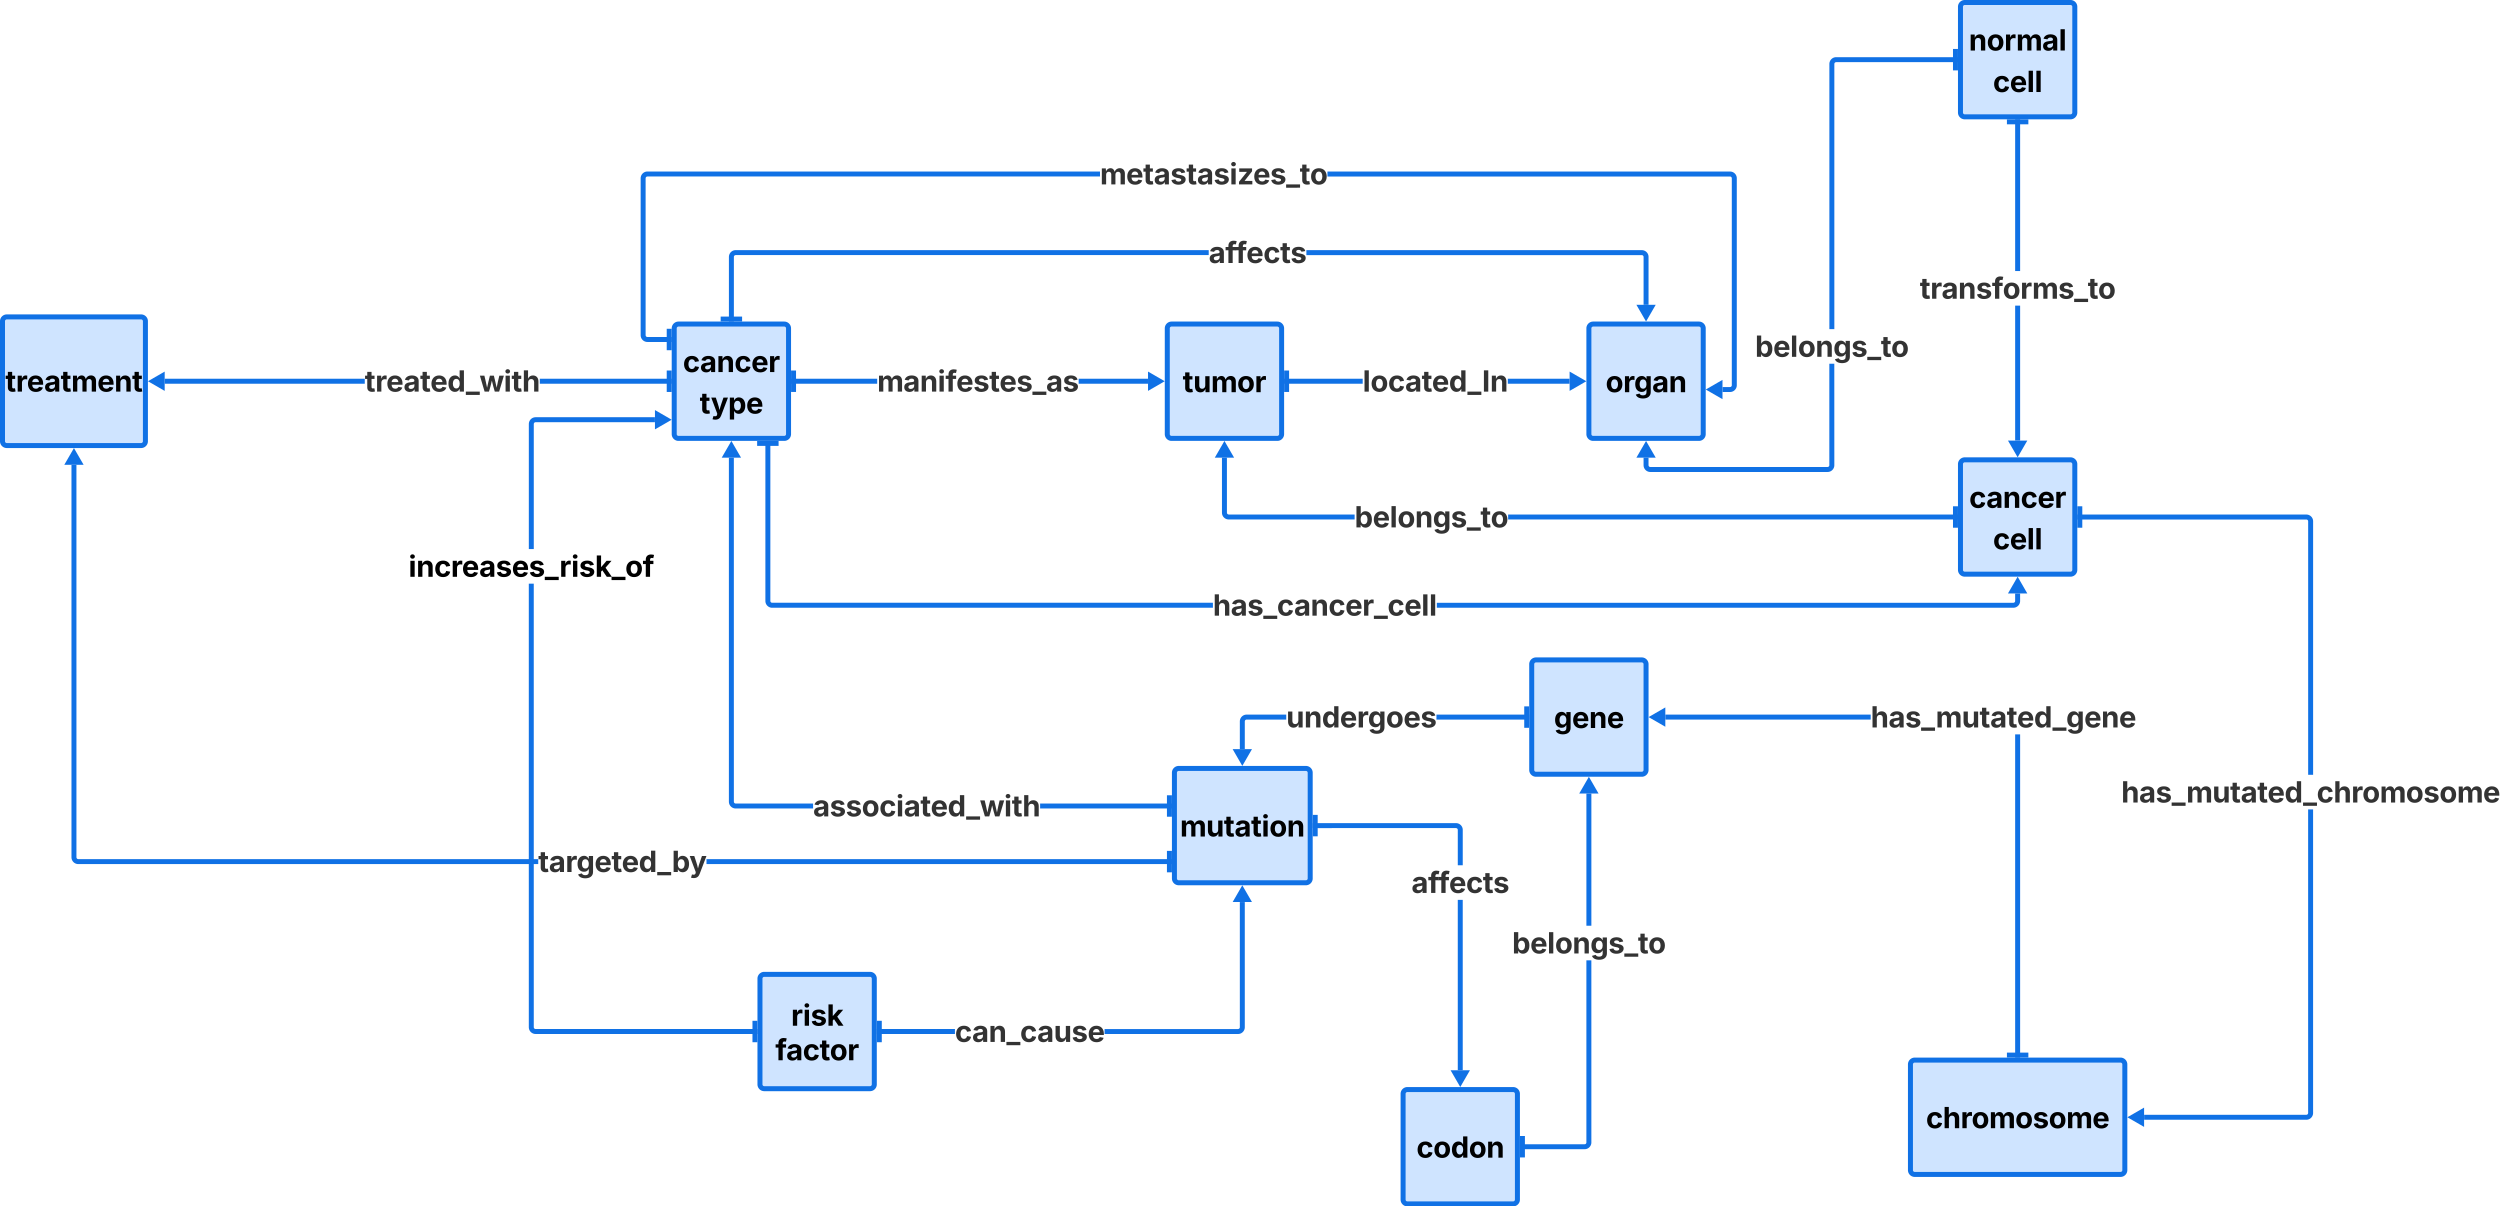 <svg xmlns="http://www.w3.org/2000/svg" xmlns:xlink="http://www.w3.org/1999/xlink" xmlns:lucid="lucid" width="3498.52" height="1688.23"><g transform="translate(1943.5 263.5)" lucid:page-tab-id="0_0"><path d="M-2000-500h4000v2000h-4000z" fill="#fff"/><path d="M280 196a6 6 0 0 1 6-6h148a6 6 0 0 1 6 6v148a6 6 0 0 1-6 6H286a6 6 0 0 1-6-6z" stroke="#1071e5" stroke-width="7" fill="#cfe4ff"/><use xlink:href="#a" transform="matrix(1,0,0,1,285,195) translate(18.379 90.312)"/><path d="M800-254a6 6 0 0 1 6-6h148a6 6 0 0 1 6 6v148a6 6 0 0 1-6 6H806a6 6 0 0 1-6-6z" stroke="#1071e5" stroke-width="7" fill="#cfe4ff"/><use xlink:href="#b" transform="matrix(1,0,0,1,805,-255) translate(6.709 62.188)"/><use xlink:href="#c" transform="matrix(1,0,0,1,805,-255) translate(40.479 120.266)"/><path d="M883.48 353h-6.96V164.2h6.96zm0-237.2h-6.96V-96.5h6.96z" stroke="#1071e5" stroke-width=".05" fill="#1071e5"/><path d="M895-89.53h-30v-6.94h30z" stroke="#1071e5" stroke-width=".05" fill="#1071e5"/><path d="M880 369.5l-7.5-13h15z" fill="#1071e5"/><path d="M880 376.45l-13.52-23.4h27.04zM878.52 360l1.48 2.55 1.48-2.56z" stroke="#1071e5" stroke-width=".05" fill="#1071e5"/><use xlink:href="#d" transform="matrix(1,0,0,1,743.086,115.801) translate(0 38.75)"/><path d="M800 386a6 6 0 0 1 6-6h148a6 6 0 0 1 6 6v148a6 6 0 0 1-6 6H806a6 6 0 0 1-6-6z" stroke="#1071e5" stroke-width="7" fill="#cfe4ff"/><use xlink:href="#e" transform="matrix(1,0,0,1,805,385) translate(7.148 62.188)"/><use xlink:href="#f" transform="matrix(1,0,0,1,805,385) translate(40.479 120.266)"/><path d="M-310 196a6 6 0 0 1 6-6h148a6 6 0 0 1 6 6v148a6 6 0 0 1-6 6h-148a6 6 0 0 1-6-6z" stroke="#1071e5" stroke-width="7" fill="#cfe4ff"/><use xlink:href="#g" transform="matrix(1,0,0,1,-305,195) translate(16.562 90.312)"/><path d="M-226.53 453.86l.05.53.1.38.14.36.2.34.26.3.3.25.34.2.36.16.4.08.52.04h176.03v6.96h-176.3l-1.35-.1-1.45-.36-1.38-.57-1.28-.78-1.13-.96-.97-1.12-.78-1.27-.57-1.37-.35-1.45-.1-1.34V377h6.94zm1023.03 2.66v6.96H167v-6.96z" stroke="#1071e5" stroke-width=".05" fill="#1071e5"/><path d="M796.48 475h-6.96v-30h6.96z" stroke="#1071e5" stroke-width=".05" fill="#1071e5"/><path d="M-222.5 373.5h-15l7.5-13z" fill="#1071e5"/><path d="M-216.48 376.96h-27.04l13.52-23.4zm-15-6.94h2.96l-1.48-2.57z" stroke="#1071e5" stroke-width=".05" fill="#1071e5"/><use xlink:href="#h" transform="matrix(1,0,0,1,-47.828,435.801) translate(0 38.75)"/><path d="M730 1226a6 6 0 0 1 6-6h288a6 6 0 0 1 6 6v148a6 6 0 0 1-6 6H736a6 6 0 0 1-6-6z" stroke="#1071e5" stroke-width="7" fill="#cfe4ff"/><use xlink:href="#i" transform="matrix(1,0,0,1,735,1225) translate(16.709 90.312)"/><path d="M200 666a6 6 0 0 1 6-6h148a6 6 0 0 1 6 6v148a6 6 0 0 1-6 6H206a6 6 0 0 1-6-6z" stroke="#1071e5" stroke-width="7" fill="#cfe4ff"/><use xlink:href="#j" transform="matrix(1,0,0,1,205,665) translate(26.084 90.312)"/><path d="M-143.52 743.48h-55.34l-.53.04-.38.1-.36.14-.34.2-.3.26-.25.3-.2.34-.16.36-.08.4-.05.52v38.72h-6.94v-39l.1-1.34.35-1.45.57-1.38.78-1.28.96-1.13 1.12-.97 1.27-.78 1.37-.57 1.45-.35 1.34-.1h55.62zm340.02 0H66.67v-6.96H196.5z" stroke="#1071e5" stroke-width=".05" fill="#1071e5"/><path d="M196.47 755h-6.94v-30h6.94z" stroke="#1071e5" stroke-width=".05" fill="#1071e5"/><path d="M-205 801.35l-7.5-13h15z" fill="#1071e5"/><path d="M-205 808.3l-13.52-23.42h27.04zm-1.48-16.47l1.48 2.57 1.48-2.57z" stroke="#1071e5" stroke-width=".05" fill="#1071e5"/><use xlink:href="#k" transform="matrix(1,0,0,1,-143.521,715.801) translate(0 38.75)"/><path d="M-300 817.85a6 6 0 0 1 6-6h178a6 6 0 0 1 6 6v148a6 6 0 0 1-6 6h-178a6 6 0 0 1-6-6z" stroke="#1071e5" stroke-width="7" fill="#cfe4ff"/><use xlink:href="#l" transform="matrix(1,0,0,1,-295,816.847) translate(2.803 90.312)"/><path d="M103.47 1234.24h-6.94v-238.5h6.94zm-8-345.76l1.46.35 1.38.57 1.28.77 1.13.97.97 1.13.78 1.27.57 1.38.35 1.44.1 1.35v49.64h-6.94v-49.36l-.05-.53-.1-.38-.14-.36-.2-.33-.26-.3-.3-.26-.34-.2-.36-.14-.4-.1-.52-.04H-106.5v-6.95H94.14z" stroke="#1071e5" stroke-width=".05" fill="#1071e5"/><path d="M-99.53 906.85h-6.94v-30h6.94z" stroke="#1071e5" stroke-width=".05" fill="#1071e5"/><path d="M100 1250.73l-7.5-13h15z" fill="#1071e5"/><path d="M100 1257.68l-13.52-23.4h27.04zm-1.48-16.46l1.48 2.56 1.48-2.56z" stroke="#1071e5" stroke-width=".05" fill="#1071e5"/><use xlink:href="#m" transform="matrix(1,0,0,1,31.67,947.34) translate(0 38.75)"/><path d="M20 1267.23a6 6 0 0 1 6-6h148a6 6 0 0 1 6 6v148a6 6 0 0 1-6 6H26a6 6 0 0 1-6-6z" stroke="#1071e5" stroke-width="7" fill="#cfe4ff"/><use xlink:href="#n" transform="matrix(1,0,0,1,25,1266.232) translate(13.643 90.312)"/><path d="M283.48 1335.37l-.1 1.35-.36 1.44-.57 1.38-.78 1.27-.96 1.14-1.12.97-1.27.78-1.37.57-1.45.35-1.34.1H183.5v-6.94h90.36l.53-.05.38-.08.36-.15.34-.2.3-.26.25-.3.2-.33.16-.36.08-.38.04-.52V1080.4h6.96zm0-303.35h-6.96V847h6.96z" stroke="#1071e5" stroke-width=".05" fill="#1071e5"/><path d="M190.47 1356.23h-6.94v-30h6.94z" stroke="#1071e5" stroke-width=".05" fill="#1071e5"/><path d="M287.5 843.5h-15l7.5-13z" fill="#1071e5"/><path d="M293.52 846.97h-27.04L280 823.55zm-15-6.96h2.96l-1.48-2.55z" stroke="#1071e5" stroke-width=".05" fill="#1071e5"/><use xlink:href="#h" transform="matrix(1,0,0,1,172.588,1032.017) translate(0 38.75)"/><path d="M623.48 387.64l-.1 1.34-.36 1.45-.57 1.38-.78 1.28-.96 1.13-1.12.97-1.27.78-1.37.57-1.45.35-1.34.1H365.86l-1.34-.1-1.45-.35-1.38-.57-1.28-.78-1.13-.96-.97-1.12-.78-1.27-.57-1.37-.35-1.45-.1-1.34V377h6.95v10.36l.04.53.1.38.14.36.2.34.26.3.3.25.34.2.36.16.4.08.52.04h247.72l.53-.04.38-.1.36-.14.34-.2.3-.26.25-.3.2-.34.16-.36.08-.4.04-.52V245.5h6.96zM796.5-176.52H626.14l-.53.04-.38.1-.36.14-.34.2-.3.26-.25.3-.2.34-.16.36-.08.4-.04.52V197.1h-6.96v-371.24l.1-1.34.36-1.45.57-1.38.78-1.28.96-1.13 1.12-.97 1.27-.78 1.37-.57 1.45-.35 1.34-.1H796.5z" stroke="#1071e5" stroke-width=".05" fill="#1071e5"/><path d="M796.48-165h-6.96v-30h6.96z" stroke="#1071e5" stroke-width=".05" fill="#1071e5"/><path d="M367.5 373.5h-15l7.5-13z" fill="#1071e5"/><path d="M373.52 376.96h-27.04l13.52-23.4zm-15-6.94h2.96l-1.48-2.57z" stroke="#1071e5" stroke-width=".05" fill="#1071e5"/><use xlink:href="#h" transform="matrix(1,0,0,1,512.588,197.104) translate(0 38.75)"/><path d="M-1000 196a6 6 0 0 1 6-6h148a6 6 0 0 1 6 6v148a6 6 0 0 1-6 6h-148a6 6 0 0 1-6-6z" stroke="#1071e5" stroke-width="7" fill="#cfe4ff"/><use xlink:href="#e" transform="matrix(1,0,0,1,-995,195) translate(7.148 62.188)"/><use xlink:href="#o" transform="matrix(1,0,0,1,-995,195) translate(30.674 120.266)"/><path d="M-715.96 273.48H-836.5v-6.96h120.54zm378.97 0h-97.04v-6.96H-337z" stroke="#1071e5" stroke-width=".05" fill="#1071e5"/><path d="M-829.52 285h-6.96v-30h6.96z" stroke="#1071e5" stroke-width=".05" fill="#1071e5"/><path d="M-320.5 270l-13 7.5v-15z" fill="#1071e5"/><path d="M-313.55 270l-23.4 13.52v-27.04zm-16.46 1.48l2.55-1.48-2.56-1.48z" stroke="#1071e5" stroke-width=".05" fill="#1071e5"/><use xlink:href="#p" transform="matrix(1,0,0,1,-715.957,245.801) translate(0 38.75)"/><path d="M-36.53 273.48H-146.5v-6.96h109.97zm289.54 0h-86.47v-6.96H253z" stroke="#1071e5" stroke-width=".05" fill="#1071e5"/><path d="M-139.53 285h-6.94v-30h6.94z" stroke="#1071e5" stroke-width=".05" fill="#1071e5"/><path d="M269.5 270l-13 7.5v-15z" fill="#1071e5"/><path d="M276.45 270l-23.4 13.52-.02-27.04zM260 271.48l2.55-1.48-2.56-1.48z" stroke="#1071e5" stroke-width=".05" fill="#1071e5"/><use xlink:href="#q" transform="matrix(1,0,0,1,-36.533,245.801) translate(0 38.75)"/><path d="M-252.02 93.47h-661.84l-.53.05-.38.1-.36.14-.34.2-.3.26-.25.3-.2.34-.16.36-.08.4-.04.52v90.36h-6.96V95.86l.1-1.34.36-1.45.57-1.38.78-1.28.96-1.13 1.12-.97 1.27-.78 1.37-.57 1.45-.35 1.34-.1h662.12zm607.5-6.84l1.45.35 1.38.57 1.28.78 1.13.96.97 1.12.78 1.27.57 1.37.35 1.45.1 1.34V163h-6.95V96.15l-.04-.53-.1-.38-.14-.36-.2-.34-.26-.3-.3-.25-.34-.2-.36-.16-.4-.08-.52-.05h-469.22v-6.94h469.5z" stroke="#1071e5" stroke-width=".05" fill="#1071e5"/><path d="M-905 186.47h-30v-6.94h30z" stroke="#1071e5" stroke-width=".05" fill="#1071e5"/><path d="M360 179.5l-7.5-13h15z" fill="#1071e5"/><path d="M360 186.45l-13.52-23.4 27.04-.02zM358.52 170l1.48 2.55 1.48-2.56z" stroke="#1071e5" stroke-width=".05" fill="#1071e5"/><use xlink:href="#m" transform="matrix(1,0,0,1,-252.016,65.801) translate(0 38.75)"/><path d="M-865.47 577.36l.04.53.1.38.14.36.22.34.26.3.3.25.33.2.38.16.38.08.53.04h616.65V587h-616.93l-1.35-.1-1.45-.36-1.37-.57-1.27-.78-1.13-.96-.97-1.12-.78-1.27-.57-1.37-.35-1.45-.1-1.34V353.5h6.95zm1748.94.28l-.1 1.34-.35 1.45-.57 1.38-.78 1.28-.96 1.13-1.12.97-1.27.78-1.37.57-1.45.35-1.34.1H67.2v-6.95h806.66l.53-.04.38-.1.36-.14.34-.2.3-.26.25-.3.2-.34.16-.36.08-.4.04-.52V567h6.96z" stroke="#1071e5" stroke-width=".05" fill="#1071e5"/><path d="M-853.95 360.48h-30v-6.96h30z" stroke="#1071e5" stroke-width=".05" fill="#1071e5"/><path d="M887.5 563.5h-15l7.5-13z" fill="#1071e5"/><path d="M893.52 566.97h-27.04L880 543.55zm-15-6.96h2.96l-1.48-2.55z" stroke="#1071e5" stroke-width=".05" fill="#1071e5"/><use xlink:href="#r" transform="matrix(1,0,0,1,-246.153,559.301) translate(0 38.75)"/><path d="M1293.47 1294.14l-.1 1.34-.35 1.45-.57 1.38-.78 1.28-.96 1.13-1.12.97-1.27.78-1.37.57-1.45.35-1.34.1H1057v-6.94h226.86l.53-.05.38-.1.36-.14.34-.2.3-.26.25-.3.2-.34.16-.36.08-.4.05-.52V869.2h6.94zm-8-837.5l1.46.34 1.38.57 1.28.78 1.13.96.97 1.12.78 1.27.57 1.37.35 1.45.1 1.34V820.8h-6.94V466.14l-.05-.53-.1-.38-.14-.36-.2-.34-.26-.3-.3-.25-.34-.2-.36-.16-.4-.08-.52-.04H963.5v-6.96h320.64z" stroke="#1071e5" stroke-width=".05" fill="#1071e5"/><path d="M970.48 475h-6.96v-30h6.96z" stroke="#1071e5" stroke-width=".05" fill="#1071e5"/><path d="M1053.5 1307.5l-13-7.5 13-7.5z" fill="#1071e5"/><path d="M1056.96 1313.52l-23.4-13.52 23.4-13.52zm-9.5-13.52l2.56 1.48v-2.96z" stroke="#1071e5" stroke-width=".05" fill="#1071e5"/><use xlink:href="#s" transform="matrix(1,0,0,1,1024.98,820.801) translate(0 38.75)"/><path d="M883.48 1216.5h-6.96V764.2h6.96zm-496.5-473.02v-6.96h287.38v6.96z" stroke="#1071e5" stroke-width=".05" fill="#1071e5"/><path d="M895 1216.47h-30v-6.94h30z" stroke="#1071e5" stroke-width=".05" fill="#1071e5"/><path d="M383.5 747.5l-13-7.5 13-7.5z" fill="#1071e5"/><path d="M386.96 753.52L363.56 740l23.4-13.52zm-9.5-13.52l2.56 1.48v-2.96z" stroke="#1071e5" stroke-width=".05" fill="#1071e5"/><use xlink:href="#t" transform="matrix(1,0,0,1,674.355,715.801) translate(0 38.75)"/><path d="M-916.52 858.3l.04.52.1.38.14.37.2.33.26.3.3.26.34.2.36.16.4.1.52.03h108.2v6.95h-108.48l-1.34-.1-1.45-.35-1.38-.57-1.28-.78-1.13-.97-.97-1.13-.78-1.27-.57-1.37-.35-1.45-.1-1.34V377h6.95zm613.02 2.65v6.95h-184.45v-6.95z" stroke="#1071e5" stroke-width=".05" fill="#1071e5"/><path d="M-303.52 879.42h-6.96v-30h6.96z" stroke="#1071e5" stroke-width=".05" fill="#1071e5"/><path d="M-912.5 373.5h-15l7.5-13z" fill="#1071e5"/><path d="M-906.48 376.96h-27.04l13.52-23.4zm-15-6.94h2.96l-1.48-2.57z" stroke="#1071e5" stroke-width=".05" fill="#1071e5"/><use xlink:href="#u" transform="matrix(1,0,0,1,-805.661,840.225) translate(0 38.75)"/><path d="M478.98-23.37l1.45.35 1.38.57 1.27.78 1.14.96.97 1.12.78 1.27.57 1.37.35 1.45.1 1.34v289.88l-.1 1.34-.35 1.45-.57 1.38-.78 1.27-.96 1.14-1.13.97-1.26.78-1.37.57-1.45.35-1.34.1H467v-6.95h10.36l.53-.04.38-.1.36-.14.34-.2.3-.26.25-.3.2-.34.16-.37.08-.38.04-.54V-13.86l-.04-.53-.1-.38-.14-.36-.2-.34-.26-.3-.3-.25-.34-.2-.36-.16-.4-.08-.52-.04H-85.86v-6.96h563.5zm-883.12 6.85h-633.22l-.53.04-.38.1-.36.14-.34.2-.3.26-.25.3-.2.34-.16.36-.08.4-.05.52v219.32l.05.53.1.38.14.36.2.34.26.3.3.25.34.2.36.16.4.08.52.04h33.86v6.95h-34.14l-1.34-.1-1.45-.35-1.38-.57-1.28-.78-1.13-.96-.97-1.13-.78-1.26-.57-1.37-.35-1.45-.1-1.34V-14.14l.1-1.34.35-1.45.57-1.38.78-1.28.96-1.13 1.12-.97 1.27-.78 1.37-.57 1.45-.35 1.34-.1h633.5z" stroke="#1071e5" stroke-width=".05" fill="#1071e5"/><path d="M-1003.52 226.6h-6.96v-30h6.96z" stroke="#1071e5" stroke-width=".05" fill="#1071e5"/><path d="M463.5 289.1l-13-7.5 13-7.5z" fill="#1071e5"/><path d="M466.96 295.12l-23.4-13.52 23.4-13.52zm-9.5-13.52l2.56 1.48v-2.96z" stroke="#1071e5" stroke-width=".05" fill="#1071e5"/><use xlink:href="#v" transform="matrix(1,0,0,1,-404.141,-44.199) translate(0 38.75)"/><path d="M-1433.03 273.48H-1713v-6.96h279.97zm429.53 0h-184.57v-6.96h184.57z" stroke="#1071e5" stroke-width=".05" fill="#1071e5"/><path d="M-1003.52 285h-6.96v-30h6.96z" stroke="#1071e5" stroke-width=".05" fill="#1071e5"/><path d="M-1716.5 277.5l-13-7.5 13-7.5z" fill="#1071e5"/><path d="M-1713.04 283.52l-23.4-13.52 23.4-13.52zm-9.5-13.52l2.56 1.48v-2.96z" stroke="#1071e5" stroke-width=".05" fill="#1071e5"/><use xlink:href="#w" transform="matrix(1,0,0,1,-1433.029,245.801) translate(0 38.75)"/><path d="M-1940 186a6 6 0 0 1 6-6h188a6 6 0 0 1 6 6v168a6 6 0 0 1-6 6h-188a6 6 0 0 1-6-6z" stroke="#1071e5" stroke-width="7" fill="#cfe4ff"/><use xlink:href="#x" transform="matrix(1,0,0,1,-1935,185) translate(-0.967 99.551)"/><path d="M-1836.53 936.1l.05.52.1.38.14.37.2.33.26.3.3.26.34.2.36.16.4.1.52.03h643.57v6.95h-643.84l-1.34-.1-1.45-.35-1.38-.57-1.28-.78-1.13-.97-.97-1.13-.78-1.27-.57-1.37-.35-1.45-.1-1.34V387h6.94zm1533.03 2.65v6.95h-651.32v-6.95z" stroke="#1071e5" stroke-width=".05" fill="#1071e5"/><path d="M-303.52 957.23h-6.96v-30h6.96z" stroke="#1071e5" stroke-width=".05" fill="#1071e5"/><path d="M-1832.5 383.5h-15l7.5-13z" fill="#1071e5"/><path d="M-1826.48 386.96h-27.04l13.52-23.4zm-15-6.94h2.96l-1.48-2.57z" stroke="#1071e5" stroke-width=".05" fill="#1071e5"/><use xlink:href="#y" transform="matrix(1,0,0,1,-1190.29,918.027) translate(0 38.75)"/><path d="M-880 1106a6 6 0 0 1 6-6h148a6 6 0 0 1 6 6v148a6 6 0 0 1-6 6h-148a6 6 0 0 1-6-6z" stroke="#1071e5" stroke-width="7" fill="#cfe4ff"/><use xlink:href="#z" transform="matrix(1,0,0,1,-875,1105) translate(38.486 66.875)"/><use xlink:href="#A" transform="matrix(1,0,0,1,-875,1105) translate(16.514 115.273)"/><path d="M-607.15 1183.47H-716.5v-6.94h109.35zm405.63-9.33l-.1 1.34-.36 1.45-.57 1.38-.78 1.28-.96 1.13-1.12.97-1.27.78-1.37.57-1.45.35-1.34.1h-186.92v-6.94h186.64l.53-.05.38-.1.36-.14.34-.2.3-.26.25-.3.2-.34.16-.36.08-.4.05-.52V998.84h6.94z" stroke="#1071e5" stroke-width=".05" fill="#1071e5"/><path d="M-709.52 1195h-6.96v-30h6.96z" stroke="#1071e5" stroke-width=".05" fill="#1071e5"/><path d="M-197.5 995.34h-15l7.5-13z" fill="#1071e5"/><path d="M-191.48 998.8h-27.04l13.52-23.4zm-15-6.94h2.96l-1.48-2.56z" stroke="#1071e5" stroke-width=".05" fill="#1071e5"/><use xlink:href="#B" transform="matrix(1,0,0,1,-607.151,1155.801) translate(0 38.75)"/><path d="M-1196.53 1173.86l.05.53.1.38.14.36.2.34.26.3.3.25.34.2.36.16.4.08.52.05h310.36v6.94h-310.64l-1.34-.1-1.45-.35-1.38-.57-1.28-.78-1.13-.96-.97-1.12-.78-1.27-.57-1.37-.35-1.45-.1-1.34V553.3h6.94zM-1027 327.33h-166.86l-.53.05-.38.1-.36.14-.34.2-.3.26-.25.3-.2.34-.16.36-.08.4-.05.52v174.9h-6.94V329.72l.1-1.35.35-1.44.57-1.38.78-1.27.96-1.13 1.12-.96 1.27-.8 1.37-.56 1.45-.35 1.34-.12H-1027z" stroke="#1071e5" stroke-width=".05" fill="#1071e5"/><path d="M-883.52 1195h-6.96v-30h6.96z" stroke="#1071e5" stroke-width=".05" fill="#1071e5"/><path d="M-1010.5 323.86l-13 7.5v-15z" fill="#1071e5"/><path d="M-1003.55 323.86l-23.4 13.52v-27.04zm-16.47 1.48l2.57-1.48-2.56-1.48z" stroke="#1071e5" stroke-width=".05" fill="#1071e5"/><g><use xlink:href="#C" transform="matrix(1,0,0,1,-1371.787,504.904) translate(0 38.75)"/></g><defs><path d="M628 22C291 22 81-210 81-554c0-346 210-578 547-578 336 0 547 232 547 578 0 344-211 576-547 576zm0-236c160 0 242-146 242-341 0-197-82-341-242-341S387-753 387-555c0 195 81 341 241 341" id="D"/><path d="M128 0v-1118h290v195h12c54-169 184-238 367-200v268c-27-8-86-15-130-15-138 0-239 95-239 234V0H128" id="E"/><path d="M625 442c-280 0-454-114-503-274l258-72c28 63 97 128 243 128 153 0 246-69 246-216v-206h-23C805-108 717-16 536-16 284-16 81-191 81-561c0-378 208-571 456-571 188 0 280 113 321 202h13v-188h295V-9c0 303-226 451-541 451zm5-686c153 0 240-119 240-319 0-198-86-329-240-329-158 0-241 137-241 329 0 195 85 319 241 319" id="F"/><path d="M440 22C227 22 68-92 68-313c0-250 202-322 422-343 195-21 271-24 271-105 0-95-63-149-175-149-116 0-187 57-211 129l-275-46c57-194 237-305 487-305 240 0 474 108 474 379V0H777v-155h-10C713-51 605 22 440 22zm85-211c140 0 238-93 238-211v-121c-37 26-156 42-222 51-111 16-185 59-185 149 0 87 70 132 169 132" id="G"/><path d="M428-647V0H128v-1118h283l4 231c63-156 176-245 348-245 232 0 384 159 384 421V0H847v-659c0-139-76-222-202-222-128 0-217 86-217 234" id="H"/><g id="a"><use transform="matrix(0.02,0,0,0.02,0,0)" xlink:href="#D"/><use transform="matrix(0.02,0,0,0.02,24.531,0)" xlink:href="#E"/><use transform="matrix(0.02,0,0,0.02,39.844,0)" xlink:href="#F"/><use transform="matrix(0.02,0,0,0.02,65.117,0)" xlink:href="#G"/><use transform="matrix(0.02,0,0,0.02,88.34,0)" xlink:href="#H"/></g><path d="M128 0v-1118h278l12 217c60-163 185-234 319-234 143 0 236 81 288 251 63-172 205-251 359-251 205 0 357 138 357 381V0h-301v-697c0-126-76-187-177-187-114 0-184 79-184 196V0H789v-705c0-109-72-179-174-179-106 0-187 74-187 208V0H128" id="I"/><path d="M428-1490V0H128v-1490h300" id="J"/><g id="b"><use transform="matrix(0.02,0,0,0.02,0,0)" xlink:href="#H"/><use transform="matrix(0.02,0,0,0.02,24.902,0)" xlink:href="#D"/><use transform="matrix(0.02,0,0,0.02,49.434,0)" xlink:href="#E"/><use transform="matrix(0.02,0,0,0.02,66.016,0)" xlink:href="#I"/><use transform="matrix(0.02,0,0,0.02,102.52,0)" xlink:href="#G"/><use transform="matrix(0.02,0,0,0.02,125.742,0)" xlink:href="#J"/></g><path d="M628 22C291 22 81-210 81-554c0-346 210-578 547-578 265 0 455 142 497 372l-279 52c-25-116-99-188-215-188-160 0-244 139-244 341 0 200 84 341 244 341 116 0 193-74 217-195l279 51C1085-123 896 22 628 22" id="K"/><path d="M633 22C291 22 81-200 81-553c0-345 210-579 537-579 292 0 525 185 525 567v84H378c7 183 109 277 260 277 105 0 184-46 216-132l272 51C1071-99 893 22 633 22zM380-669h474c-15-146-94-237-233-237-143 0-229 99-241 237" id="L"/><g id="c"><use transform="matrix(0.02,0,0,0.02,0,0)" xlink:href="#K"/><use transform="matrix(0.02,0,0,0.02,23.535,0)" xlink:href="#L"/><use transform="matrix(0.02,0,0,0.02,47.363,0)" xlink:href="#J"/><use transform="matrix(0.02,0,0,0.02,58.203,0)" xlink:href="#J"/></g><path fill="#333" d="M683-1118v229H474v562c0 71 29 104 102 104 23 0 73-7 95-13l43 225C647 9 580 16 520 16 296 16 174-96 174-301v-588H20v-229h154v-266h300v266h209" id="M"/><path fill="#333" d="M128 0v-1118h290v195h12c54-169 184-238 367-200v268c-27-8-86-15-130-15-138 0-239 95-239 234V0H128" id="N"/><path fill="#333" d="M440 22C227 22 68-92 68-313c0-250 202-322 422-343 195-21 271-24 271-105 0-95-63-149-175-149-116 0-187 57-211 129l-275-46c57-194 237-305 487-305 240 0 474 108 474 379V0H777v-155h-10C713-51 605 22 440 22zm85-211c140 0 238-93 238-211v-121c-37 26-156 42-222 51-111 16-185 59-185 149 0 87 70 132 169 132" id="O"/><path fill="#333" d="M428-647V0H128v-1118h283l4 231c63-156 176-245 348-245 232 0 384 159 384 421V0H847v-659c0-139-76-222-202-222-128 0-217 86-217 234" id="P"/><path fill="#333" d="M572 22C302 22 117-98 78-306l279-48c29 105 101 156 224 156 114 0 185-48 185-115 0-118-228-130-337-155-215-49-322-150-322-317 0-215 187-347 470-347 265 0 424 116 466 298l-266 47c-24-76-87-130-196-130-98 0-174 46-174 113 0 56 38 95 144 117l201 40c216 44 320 143 320 302 0 220-207 367-500 367" id="Q"/><path fill="#333" d="M750-1118v229H516V0H217v-889H20v-229h197v-86c0-238 156-356 363-356 94 0 178 20 215 31l-54 226c-25-7-61-15-100-15-123-3-131 84-125 200h234" id="R"/><path fill="#333" d="M628 22C291 22 81-210 81-554c0-346 210-578 547-578 336 0 547 232 547 578 0 344-211 576-547 576zm0-236c160 0 242-146 242-341 0-197-82-341-242-341S387-753 387-555c0 195 81 341 241 341" id="S"/><path fill="#333" d="M128 0v-1118h278l12 217c60-163 185-234 319-234 143 0 236 81 288 251 63-172 205-251 359-251 205 0 357 138 357 381V0h-301v-697c0-126-76-187-177-187-114 0-184 79-184 196V0H789v-705c0-109-72-179-174-179-106 0-187 74-187 208V0H128" id="T"/><path fill="#333" d="M975 0v231H0V0h975" id="U"/><g id="d"><use transform="matrix(0.02,0,0,0.02,0,0)" xlink:href="#M"/><use transform="matrix(0.02,0,0,0.02,14.648,0)" xlink:href="#N"/><use transform="matrix(0.02,0,0,0.02,30.391,0)" xlink:href="#O"/><use transform="matrix(0.02,0,0,0.02,53.613,0)" xlink:href="#P"/><use transform="matrix(0.02,0,0,0.02,78.516,0)" xlink:href="#Q"/><use transform="matrix(0.02,0,0,0.02,100.918,0)" xlink:href="#R"/><use transform="matrix(0.02,0,0,0.02,115.977,0)" xlink:href="#S"/><use transform="matrix(0.02,0,0,0.02,140.508,0)" xlink:href="#N"/><use transform="matrix(0.02,0,0,0.02,157.09,0)" xlink:href="#T"/><use transform="matrix(0.02,0,0,0.02,193.594,0)" xlink:href="#Q"/><use transform="matrix(0.02,0,0,0.02,215.996,0)" xlink:href="#U"/><use transform="matrix(0.02,0,0,0.02,235.039,0)" xlink:href="#M"/><use transform="matrix(0.02,0,0,0.02,249.297,0)" xlink:href="#S"/></g><g id="e"><use transform="matrix(0.02,0,0,0.02,0,0)" xlink:href="#K"/><use transform="matrix(0.02,0,0,0.02,23.926,0)" xlink:href="#G"/><use transform="matrix(0.02,0,0,0.02,47.148,0)" xlink:href="#H"/><use transform="matrix(0.02,0,0,0.02,72.051,0)" xlink:href="#K"/><use transform="matrix(0.02,0,0,0.02,95.586,0)" xlink:href="#L"/><use transform="matrix(0.02,0,0,0.02,119.414,0)" xlink:href="#E"/></g><g id="f"><use transform="matrix(0.02,0,0,0.02,0,0)" xlink:href="#K"/><use transform="matrix(0.02,0,0,0.02,23.535,0)" xlink:href="#L"/><use transform="matrix(0.02,0,0,0.02,47.363,0)" xlink:href="#J"/><use transform="matrix(0.02,0,0,0.02,58.203,0)" xlink:href="#J"/></g><path d="M683-1118v229H474v562c0 71 29 104 102 104 23 0 73-7 95-13l43 225C647 9 580 16 520 16 296 16 174-96 174-301v-588H20v-229h154v-266h300v266h209" id="V"/><path d="M513 14c-232 0-385-159-385-421v-711h300v659c0 139 76 222 202 222 127 0 217-86 217-234v-647h301V0H864l-4-232C797-74 683 14 513 14" id="W"/><g id="g"><use transform="matrix(0.02,0,0,0.02,0,0)" xlink:href="#V"/><use transform="matrix(0.02,0,0,0.02,14.648,0)" xlink:href="#W"/><use transform="matrix(0.02,0,0,0.02,39.551,0)" xlink:href="#I"/><use transform="matrix(0.02,0,0,0.02,76.055,0)" xlink:href="#D"/><use transform="matrix(0.02,0,0,0.02,100.586,0)" xlink:href="#E"/></g><path fill="#333" d="M754 19C571 19 479-89 437-179h-14V0H128v-1490h300v560h9c41-89 129-202 319-202 248 0 453 193 453 575 0 372-197 576-455 576zm-92-241c156 0 240-139 240-336 0-196-83-334-240-334-154 0-241 131-241 334 0 202 88 336 241 336" id="X"/><path fill="#333" d="M633 22C291 22 81-200 81-553c0-345 210-579 537-579 292 0 525 185 525 567v84H378c7 183 109 277 260 277 105 0 184-46 216-132l272 51C1071-99 893 22 633 22zM380-669h474c-15-146-94-237-233-237-143 0-229 99-241 237" id="Y"/><path fill="#333" d="M428-1490V0H128v-1490h300" id="Z"/><path fill="#333" d="M625 442c-280 0-454-114-503-274l258-72c28 63 97 128 243 128 153 0 246-69 246-216v-206h-23C805-108 717-16 536-16 284-16 81-191 81-561c0-378 208-571 456-571 188 0 280 113 321 202h13v-188h295V-9c0 303-226 451-541 451zm5-686c153 0 240-119 240-319 0-198-86-329-240-329-158 0-241 137-241 329 0 195 85 319 241 319" id="aa"/><g id="h"><use transform="matrix(0.02,0,0,0.02,0,0)" xlink:href="#X"/><use transform="matrix(0.02,0,0,0.02,25.215,0)" xlink:href="#Y"/><use transform="matrix(0.02,0,0,0.02,49.043,0)" xlink:href="#Z"/><use transform="matrix(0.02,0,0,0.02,59.883,0)" xlink:href="#S"/><use transform="matrix(0.02,0,0,0.02,84.414,0)" xlink:href="#P"/><use transform="matrix(0.02,0,0,0.02,109.316,0)" xlink:href="#aa"/><use transform="matrix(0.02,0,0,0.02,134.59,0)" xlink:href="#Q"/><use transform="matrix(0.02,0,0,0.02,156.992,0)" xlink:href="#U"/><use transform="matrix(0.02,0,0,0.02,176.035,0)" xlink:href="#M"/><use transform="matrix(0.02,0,0,0.02,190.293,0)" xlink:href="#S"/></g><path d="M428-647V0H128v-1490h294v586c65-146 175-228 341-228 232 0 385 159 385 421V0H847v-659c0-139-76-222-202-222-128 0-217 86-217 234" id="ab"/><path d="M572 22C302 22 117-98 78-306l279-48c29 105 101 156 224 156 114 0 185-48 185-115 0-118-228-130-337-155-215-49-322-150-322-317 0-215 187-347 470-347 265 0 424 116 466 298l-266 47c-24-76-87-130-196-130-98 0-174 46-174 113 0 56 38 95 144 117l201 40c216 44 320 143 320 302 0 220-207 367-500 367" id="ac"/><g id="i"><use transform="matrix(0.02,0,0,0.02,0,0)" xlink:href="#K"/><use transform="matrix(0.02,0,0,0.02,23.535,0)" xlink:href="#ab"/><use transform="matrix(0.02,0,0,0.02,48.438,0)" xlink:href="#E"/><use transform="matrix(0.02,0,0,0.02,63.75,0)" xlink:href="#D"/><use transform="matrix(0.02,0,0,0.02,88.281,0)" xlink:href="#I"/><use transform="matrix(0.02,0,0,0.02,124.785,0)" xlink:href="#D"/><use transform="matrix(0.02,0,0,0.02,149.316,0)" xlink:href="#ac"/><use transform="matrix(0.02,0,0,0.02,171.719,0)" xlink:href="#D"/><use transform="matrix(0.02,0,0,0.02,196.25,0)" xlink:href="#I"/><use transform="matrix(0.02,0,0,0.02,232.754,0)" xlink:href="#L"/></g><g id="j"><use transform="matrix(0.02,0,0,0.02,0,0)" xlink:href="#F"/><use transform="matrix(0.02,0,0,0.02,25.273,0)" xlink:href="#L"/><use transform="matrix(0.02,0,0,0.02,49.102,0)" xlink:href="#H"/><use transform="matrix(0.02,0,0,0.02,74.004,0)" xlink:href="#L"/></g><path fill="#333" d="M513 14c-232 0-385-159-385-421v-711h300v659c0 139 76 222 202 222 127 0 217-86 217-234v-647h301V0H864l-4-232C797-74 683 14 513 14" id="ad"/><path fill="#333" d="M537 19C279 19 81-185 81-557c0-382 206-575 454-575 190 0 278 113 318 202h10v-560h300V0H868v-179h-15C812-89 719 19 537 19zm92-241c153 0 240-134 240-336 0-203-86-334-240-334-158 0-240 138-240 334 0 197 84 336 240 336" id="ae"/><g id="k"><use transform="matrix(0.02,0,0,0.02,0,0)" xlink:href="#ad"/><use transform="matrix(0.02,0,0,0.02,24.902,0)" xlink:href="#P"/><use transform="matrix(0.02,0,0,0.02,49.805,0)" xlink:href="#ae"/><use transform="matrix(0.02,0,0,0.02,75.02,0)" xlink:href="#Y"/><use transform="matrix(0.02,0,0,0.02,98.848,0)" xlink:href="#N"/><use transform="matrix(0.02,0,0,0.02,114.16,0)" xlink:href="#aa"/><use transform="matrix(0.02,0,0,0.02,139.434,0)" xlink:href="#S"/><use transform="matrix(0.02,0,0,0.02,163.965,0)" xlink:href="#Y"/><use transform="matrix(0.02,0,0,0.02,187.793,0)" xlink:href="#Q"/></g><path d="M128 0v-1118h300V0H128zm150-1264c-91 0-165-68-165-154 0-85 74-154 165-154 90 0 165 69 165 154 0 86-75 154-165 154" id="af"/><g id="l"><use transform="matrix(0.02,0,0,0.02,0,0)" xlink:href="#I"/><use transform="matrix(0.02,0,0,0.02,36.504,0)" xlink:href="#W"/><use transform="matrix(0.02,0,0,0.02,61.406,0)" xlink:href="#V"/><use transform="matrix(0.02,0,0,0.02,76.25,0)" xlink:href="#G"/><use transform="matrix(0.02,0,0,0.02,99.473,0)" xlink:href="#V"/><use transform="matrix(0.02,0,0,0.02,114.121,0)" xlink:href="#af"/><use transform="matrix(0.02,0,0,0.02,124.961,0)" xlink:href="#D"/><use transform="matrix(0.02,0,0,0.02,149.492,0)" xlink:href="#H"/></g><path fill="#333" d="M628 22C291 22 81-210 81-554c0-346 210-578 547-578 265 0 455 142 497 372l-279 52c-25-116-99-188-215-188-160 0-244 139-244 341 0 200 84 341 244 341 116 0 193-74 217-195l279 51C1085-123 896 22 628 22" id="ag"/><g id="m"><use transform="matrix(0.02,0,0,0.02,0,0)" xlink:href="#O"/><use transform="matrix(0.02,0,0,0.02,23.223,0)" xlink:href="#R"/><use transform="matrix(0.02,0,0,0.02,37.48,0)" xlink:href="#R"/><use transform="matrix(0.02,0,0,0.02,52.539,0)" xlink:href="#Y"/><use transform="matrix(0.02,0,0,0.02,76.367,0)" xlink:href="#ag"/><use transform="matrix(0.02,0,0,0.02,99.902,0)" xlink:href="#M"/><use transform="matrix(0.02,0,0,0.02,114.258,0)" xlink:href="#Q"/></g><path d="M537 19C279 19 81-185 81-557c0-382 206-575 454-575 190 0 278 113 318 202h10v-560h300V0H868v-179h-15C812-89 719 19 537 19zm92-241c153 0 240-134 240-336 0-203-86-334-240-334-158 0-240 138-240 334 0 197 84 336 240 336" id="ah"/><g id="n"><use transform="matrix(0.02,0,0,0.02,0,0)" xlink:href="#K"/><use transform="matrix(0.02,0,0,0.02,23.535,0)" xlink:href="#D"/><use transform="matrix(0.02,0,0,0.02,48.066,0)" xlink:href="#ah"/><use transform="matrix(0.02,0,0,0.02,73.281,0)" xlink:href="#D"/><use transform="matrix(0.02,0,0,0.02,97.812,0)" xlink:href="#H"/></g><path d="M120 396l69-226c123 42 245 23 254-107l8-60L31-1118h319c87 288 199 559 259 872 72-308 185-583 277-872h315L726 132c-68 181-186 294-410 294-79 0-153-13-196-30" id="ai"/><path d="M128 418v-1536h295v188h14c41-89 129-202 319-202 248 0 453 193 453 575 0 372-197 576-455 576-183 0-275-108-317-198h-9v597H128zm534-640c156 0 240-139 240-336 0-196-83-334-240-334-154 0-241 131-241 334 0 202 88 336 241 336" id="aj"/><g id="o"><use transform="matrix(0.02,0,0,0.02,0,0)" xlink:href="#V"/><use transform="matrix(0.02,0,0,0.02,15.527,0)" xlink:href="#ai"/><use transform="matrix(0.02,0,0,0.02,39.609,0)" xlink:href="#aj"/><use transform="matrix(0.02,0,0,0.02,64.824,0)" xlink:href="#L"/></g><path fill="#333" d="M128 0v-1118h300V0H128zm150-1264c-91 0-165-68-165-154 0-85 74-154 165-154 90 0 165 69 165 154 0 86-75 154-165 154" id="ak"/><g id="p"><use transform="matrix(0.02,0,0,0.02,0,0)" xlink:href="#T"/><use transform="matrix(0.02,0,0,0.02,36.504,0)" xlink:href="#O"/><use transform="matrix(0.02,0,0,0.02,59.727,0)" xlink:href="#P"/><use transform="matrix(0.02,0,0,0.02,84.629,0)" xlink:href="#ak"/><use transform="matrix(0.02,0,0,0.02,95.469,0)" xlink:href="#R"/><use transform="matrix(0.02,0,0,0.02,110.527,0)" xlink:href="#Y"/><use transform="matrix(0.02,0,0,0.02,134.355,0)" xlink:href="#Q"/><use transform="matrix(0.02,0,0,0.02,156.758,0)" xlink:href="#M"/><use transform="matrix(0.02,0,0,0.02,171.016,0)" xlink:href="#Y"/><use transform="matrix(0.02,0,0,0.02,194.844,0)" xlink:href="#Q"/><use transform="matrix(0.02,0,0,0.02,217.246,0)" xlink:href="#U"/><use transform="matrix(0.02,0,0,0.02,236.289,0)" xlink:href="#O"/><use transform="matrix(0.02,0,0,0.02,259.512,0)" xlink:href="#Q"/></g><path fill="#333" d="M440-1490V0H135v-1490h305" id="al"/><g id="q"><use transform="matrix(0.02,0,0,0.02,0,0)" xlink:href="#Z"/><use transform="matrix(0.02,0,0,0.02,10.84,0)" xlink:href="#S"/><use transform="matrix(0.02,0,0,0.02,35.371,0)" xlink:href="#ag"/><use transform="matrix(0.02,0,0,0.02,59.297,0)" xlink:href="#O"/><use transform="matrix(0.02,0,0,0.02,82.52,0)" xlink:href="#M"/><use transform="matrix(0.02,0,0,0.02,96.777,0)" xlink:href="#Y"/><use transform="matrix(0.02,0,0,0.02,120.605,0)" xlink:href="#ae"/><use transform="matrix(0.02,0,0,0.02,146.543,0)" xlink:href="#U"/><use transform="matrix(0.02,0,0,0.02,166.934,0)" xlink:href="#al"/><use transform="matrix(0.02,0,0,0.02,178.164,0)" xlink:href="#P"/></g><path fill="#333" d="M428-647V0H128v-1490h294v586c65-146 175-228 341-228 232 0 385 159 385 421V0H847v-659c0-139-76-222-202-222-128 0-217 86-217 234" id="am"/><g id="r"><use transform="matrix(0.02,0,0,0.02,0,0)" xlink:href="#am"/><use transform="matrix(0.02,0,0,0.02,24.902,0)" xlink:href="#O"/><use transform="matrix(0.02,0,0,0.02,48.125,0)" xlink:href="#Q"/><use transform="matrix(0.02,0,0,0.02,70.527,0)" xlink:href="#U"/><use transform="matrix(0.02,0,0,0.02,89.57,0)" xlink:href="#ag"/><use transform="matrix(0.02,0,0,0.02,113.496,0)" xlink:href="#O"/><use transform="matrix(0.02,0,0,0.02,136.719,0)" xlink:href="#P"/><use transform="matrix(0.02,0,0,0.02,161.621,0)" xlink:href="#ag"/><use transform="matrix(0.02,0,0,0.02,185.156,0)" xlink:href="#Y"/><use transform="matrix(0.02,0,0,0.02,208.984,0)" xlink:href="#N"/><use transform="matrix(0.02,0,0,0.02,225.273,0)" xlink:href="#U"/><use transform="matrix(0.02,0,0,0.02,244.316,0)" xlink:href="#ag"/><use transform="matrix(0.02,0,0,0.02,267.852,0)" xlink:href="#Y"/><use transform="matrix(0.02,0,0,0.02,291.68,0)" xlink:href="#Z"/><use transform="matrix(0.02,0,0,0.02,302.52,0)" xlink:href="#Z"/></g><g id="s"><use transform="matrix(0.02,0,0,0.02,0,0)" xlink:href="#am"/><use transform="matrix(0.02,0,0,0.02,24.902,0)" xlink:href="#O"/><use transform="matrix(0.02,0,0,0.02,48.125,0)" xlink:href="#Q"/><use transform="matrix(0.02,0,0,0.02,70.527,0)" xlink:href="#U"/><use transform="matrix(0.02,0,0,0.02,90.918,0)" xlink:href="#T"/><use transform="matrix(0.02,0,0,0.02,127.422,0)" xlink:href="#ad"/><use transform="matrix(0.02,0,0,0.02,152.324,0)" xlink:href="#M"/><use transform="matrix(0.02,0,0,0.02,167.168,0)" xlink:href="#O"/><use transform="matrix(0.02,0,0,0.02,190.391,0)" xlink:href="#M"/><use transform="matrix(0.02,0,0,0.02,204.648,0)" xlink:href="#Y"/><use transform="matrix(0.02,0,0,0.02,228.477,0)" xlink:href="#ae"/><use transform="matrix(0.02,0,0,0.02,254.414,0)" xlink:href="#U"/><use transform="matrix(0.02,0,0,0.02,273.457,0)" xlink:href="#ag"/><use transform="matrix(0.02,0,0,0.02,296.992,0)" xlink:href="#am"/><use transform="matrix(0.02,0,0,0.02,321.895,0)" xlink:href="#N"/><use transform="matrix(0.02,0,0,0.02,337.207,0)" xlink:href="#S"/><use transform="matrix(0.02,0,0,0.02,361.738,0)" xlink:href="#T"/><use transform="matrix(0.02,0,0,0.02,398.242,0)" xlink:href="#S"/><use transform="matrix(0.02,0,0,0.02,422.773,0)" xlink:href="#Q"/><use transform="matrix(0.02,0,0,0.02,445.176,0)" xlink:href="#S"/><use transform="matrix(0.02,0,0,0.02,469.707,0)" xlink:href="#T"/><use transform="matrix(0.02,0,0,0.02,506.211,0)" xlink:href="#Y"/></g><g id="t"><use transform="matrix(0.02,0,0,0.02,0,0)" xlink:href="#am"/><use transform="matrix(0.02,0,0,0.02,24.902,0)" xlink:href="#O"/><use transform="matrix(0.02,0,0,0.02,48.125,0)" xlink:href="#Q"/><use transform="matrix(0.02,0,0,0.02,70.527,0)" xlink:href="#U"/><use transform="matrix(0.02,0,0,0.02,90.918,0)" xlink:href="#T"/><use transform="matrix(0.02,0,0,0.02,127.422,0)" xlink:href="#ad"/><use transform="matrix(0.02,0,0,0.02,152.324,0)" xlink:href="#M"/><use transform="matrix(0.02,0,0,0.02,167.168,0)" xlink:href="#O"/><use transform="matrix(0.02,0,0,0.02,190.391,0)" xlink:href="#M"/><use transform="matrix(0.02,0,0,0.02,204.648,0)" xlink:href="#Y"/><use transform="matrix(0.02,0,0,0.02,228.477,0)" xlink:href="#ae"/><use transform="matrix(0.02,0,0,0.02,254.414,0)" xlink:href="#U"/><use transform="matrix(0.02,0,0,0.02,273.457,0)" xlink:href="#aa"/><use transform="matrix(0.02,0,0,0.02,298.73,0)" xlink:href="#Y"/><use transform="matrix(0.02,0,0,0.02,322.559,0)" xlink:href="#P"/><use transform="matrix(0.02,0,0,0.02,347.461,0)" xlink:href="#Y"/></g><path fill="#333" d="M361 0L31-1118h315c68 295 127 523 188 845 63-317 128-551 199-845h276c71 296 131 525 196 846 57-321 119-552 186-846h319L1378 0h-305c-73-261-148-486-204-771C813-484 740-261 666 0H361" id="an"/><g id="u"><use transform="matrix(0.02,0,0,0.02,0,0)" xlink:href="#O"/><use transform="matrix(0.02,0,0,0.02,23.223,0)" xlink:href="#Q"/><use transform="matrix(0.02,0,0,0.02,45.625,0)" xlink:href="#Q"/><use transform="matrix(0.02,0,0,0.02,68.027,0)" xlink:href="#S"/><use transform="matrix(0.02,0,0,0.02,92.559,0)" xlink:href="#ag"/><use transform="matrix(0.02,0,0,0.02,116.094,0)" xlink:href="#ak"/><use transform="matrix(0.02,0,0,0.02,126.934,0)" xlink:href="#O"/><use transform="matrix(0.02,0,0,0.02,150.156,0)" xlink:href="#M"/><use transform="matrix(0.02,0,0,0.02,164.414,0)" xlink:href="#Y"/><use transform="matrix(0.02,0,0,0.02,188.242,0)" xlink:href="#ae"/><use transform="matrix(0.02,0,0,0.02,214.18,0)" xlink:href="#U"/><use transform="matrix(0.02,0,0,0.02,233.223,0)" xlink:href="#an"/><use transform="matrix(0.02,0,0,0.02,267.227,0)" xlink:href="#ak"/><use transform="matrix(0.02,0,0,0.02,278.066,0)" xlink:href="#M"/><use transform="matrix(0.02,0,0,0.02,292.812,0)" xlink:href="#am"/></g><path fill="#333" d="M120 0v-182l551-686v-8H137v-242h897v199L514-250v8h539V0H120" id="ao"/><g id="v"><use transform="matrix(0.02,0,0,0.02,0,0)" xlink:href="#T"/><use transform="matrix(0.02,0,0,0.02,36.504,0)" xlink:href="#Y"/><use transform="matrix(0.02,0,0,0.02,60.332,0)" xlink:href="#M"/><use transform="matrix(0.02,0,0,0.02,75.176,0)" xlink:href="#O"/><use transform="matrix(0.02,0,0,0.02,98.398,0)" xlink:href="#Q"/><use transform="matrix(0.02,0,0,0.02,120.801,0)" xlink:href="#M"/><use transform="matrix(0.02,0,0,0.02,135.645,0)" xlink:href="#O"/><use transform="matrix(0.02,0,0,0.02,158.867,0)" xlink:href="#Q"/><use transform="matrix(0.02,0,0,0.02,181.27,0)" xlink:href="#ak"/><use transform="matrix(0.02,0,0,0.02,192.109,0)" xlink:href="#ao"/><use transform="matrix(0.02,0,0,0.02,214.219,0)" xlink:href="#Y"/><use transform="matrix(0.02,0,0,0.02,238.047,0)" xlink:href="#Q"/><use transform="matrix(0.02,0,0,0.02,260.449,0)" xlink:href="#U"/><use transform="matrix(0.02,0,0,0.02,279.492,0)" xlink:href="#M"/><use transform="matrix(0.02,0,0,0.02,293.75,0)" xlink:href="#S"/></g><g id="w"><use transform="matrix(0.02,0,0,0.02,0,0)" xlink:href="#M"/><use transform="matrix(0.02,0,0,0.02,14.648,0)" xlink:href="#N"/><use transform="matrix(0.02,0,0,0.02,29.961,0)" xlink:href="#Y"/><use transform="matrix(0.02,0,0,0.02,54.18,0)" xlink:href="#O"/><use transform="matrix(0.02,0,0,0.02,77.402,0)" xlink:href="#M"/><use transform="matrix(0.02,0,0,0.02,91.66,0)" xlink:href="#Y"/><use transform="matrix(0.02,0,0,0.02,115.488,0)" xlink:href="#ae"/><use transform="matrix(0.02,0,0,0.02,141.426,0)" xlink:href="#U"/><use transform="matrix(0.02,0,0,0.02,160.469,0)" xlink:href="#an"/><use transform="matrix(0.02,0,0,0.02,194.473,0)" xlink:href="#ak"/><use transform="matrix(0.02,0,0,0.02,205.312,0)" xlink:href="#M"/><use transform="matrix(0.02,0,0,0.02,220.059,0)" xlink:href="#am"/></g><g id="x"><use transform="matrix(0.02,0,0,0.02,0,0)" xlink:href="#V"/><use transform="matrix(0.02,0,0,0.02,14.648,0)" xlink:href="#E"/><use transform="matrix(0.02,0,0,0.02,29.961,0)" xlink:href="#L"/><use transform="matrix(0.02,0,0,0.02,54.18,0)" xlink:href="#G"/><use transform="matrix(0.02,0,0,0.02,77.402,0)" xlink:href="#V"/><use transform="matrix(0.02,0,0,0.02,92.051,0)" xlink:href="#I"/><use transform="matrix(0.02,0,0,0.02,128.555,0)" xlink:href="#L"/><use transform="matrix(0.02,0,0,0.02,152.383,0)" xlink:href="#H"/><use transform="matrix(0.02,0,0,0.02,177.285,0)" xlink:href="#V"/></g><path fill="#333" d="M120 396l69-226c123 42 245 23 254-107l8-60L31-1118h319c87 288 199 559 259 872 72-308 185-583 277-872h315L726 132c-68 181-186 294-410 294-79 0-153-13-196-30" id="ap"/><g id="y"><use transform="matrix(0.02,0,0,0.02,0,0)" xlink:href="#M"/><use transform="matrix(0.02,0,0,0.02,14.844,0)" xlink:href="#O"/><use transform="matrix(0.02,0,0,0.02,38.066,0)" xlink:href="#N"/><use transform="matrix(0.02,0,0,0.02,53.379,0)" xlink:href="#aa"/><use transform="matrix(0.02,0,0,0.02,78.652,0)" xlink:href="#Y"/><use transform="matrix(0.02,0,0,0.02,102.48,0)" xlink:href="#M"/><use transform="matrix(0.02,0,0,0.02,116.738,0)" xlink:href="#Y"/><use transform="matrix(0.02,0,0,0.02,140.566,0)" xlink:href="#ae"/><use transform="matrix(0.02,0,0,0.02,166.504,0)" xlink:href="#U"/><use transform="matrix(0.02,0,0,0.02,186.895,0)" xlink:href="#X"/><use transform="matrix(0.02,0,0,0.02,211.387,0)" xlink:href="#ap"/></g><path d="M128 0v-1490h300v802h17l366-430h347L740-633 1179 0H826L514-456l-86 97V0H128" id="aq"/><g id="z"><use transform="matrix(0.02,0,0,0.02,0,0)" xlink:href="#E"/><use transform="matrix(0.02,0,0,0.02,16.582,0)" xlink:href="#af"/><use transform="matrix(0.02,0,0,0.02,27.422,0)" xlink:href="#ac"/><use transform="matrix(0.02,0,0,0.02,49.824,0)" xlink:href="#aq"/></g><path d="M750-1118v229H516V0H217v-889H20v-229h197v-86c0-238 156-356 363-356 94 0 178 20 215 31l-54 226c-25-7-61-15-100-15-123-3-131 84-125 200h234" id="ar"/><g id="A"><use transform="matrix(0.02,0,0,0.02,0,0)" xlink:href="#ar"/><use transform="matrix(0.02,0,0,0.02,15.137,0)" xlink:href="#G"/><use transform="matrix(0.02,0,0,0.02,38.359,0)" xlink:href="#K"/><use transform="matrix(0.02,0,0,0.02,61.895,0)" xlink:href="#V"/><use transform="matrix(0.02,0,0,0.02,76.152,0)" xlink:href="#D"/><use transform="matrix(0.02,0,0,0.02,100.684,0)" xlink:href="#E"/></g><g id="B"><use transform="matrix(0.02,0,0,0.02,0,0)" xlink:href="#ag"/><use transform="matrix(0.02,0,0,0.02,23.926,0)" xlink:href="#O"/><use transform="matrix(0.02,0,0,0.02,47.148,0)" xlink:href="#P"/><use transform="matrix(0.02,0,0,0.02,72.051,0)" xlink:href="#U"/><use transform="matrix(0.02,0,0,0.02,91.094,0)" xlink:href="#ag"/><use transform="matrix(0.02,0,0,0.02,115.02,0)" xlink:href="#O"/><use transform="matrix(0.02,0,0,0.02,138.242,0)" xlink:href="#ad"/><use transform="matrix(0.02,0,0,0.02,163.145,0)" xlink:href="#Q"/><use transform="matrix(0.02,0,0,0.02,185.547,0)" xlink:href="#Y"/></g><path d="M975 0v231H0V0h975" id="as"/><g id="C"><use transform="matrix(0.02,0,0,0.02,0,0)" xlink:href="#af"/><use transform="matrix(0.02,0,0,0.02,10.84,0)" xlink:href="#H"/><use transform="matrix(0.02,0,0,0.02,35.742,0)" xlink:href="#K"/><use transform="matrix(0.02,0,0,0.02,59.277,0)" xlink:href="#E"/><use transform="matrix(0.02,0,0,0.02,74.59,0)" xlink:href="#L"/><use transform="matrix(0.02,0,0,0.02,98.809,0)" xlink:href="#G"/><use transform="matrix(0.02,0,0,0.02,122.031,0)" xlink:href="#ac"/><use transform="matrix(0.02,0,0,0.02,144.434,0)" xlink:href="#L"/><use transform="matrix(0.02,0,0,0.02,168.262,0)" xlink:href="#ac"/><use transform="matrix(0.02,0,0,0.02,190.664,0)" xlink:href="#as"/><use transform="matrix(0.02,0,0,0.02,211.055,0)" xlink:href="#E"/><use transform="matrix(0.02,0,0,0.02,227.637,0)" xlink:href="#af"/><use transform="matrix(0.02,0,0,0.02,238.477,0)" xlink:href="#ac"/><use transform="matrix(0.02,0,0,0.02,260.879,0)" xlink:href="#aq"/><use transform="matrix(0.02,0,0,0.02,284.082,0)" xlink:href="#as"/><use transform="matrix(0.02,0,0,0.02,303.125,0)" xlink:href="#D"/><use transform="matrix(0.02,0,0,0.02,327.656,0)" xlink:href="#ar"/></g></defs></g></svg>